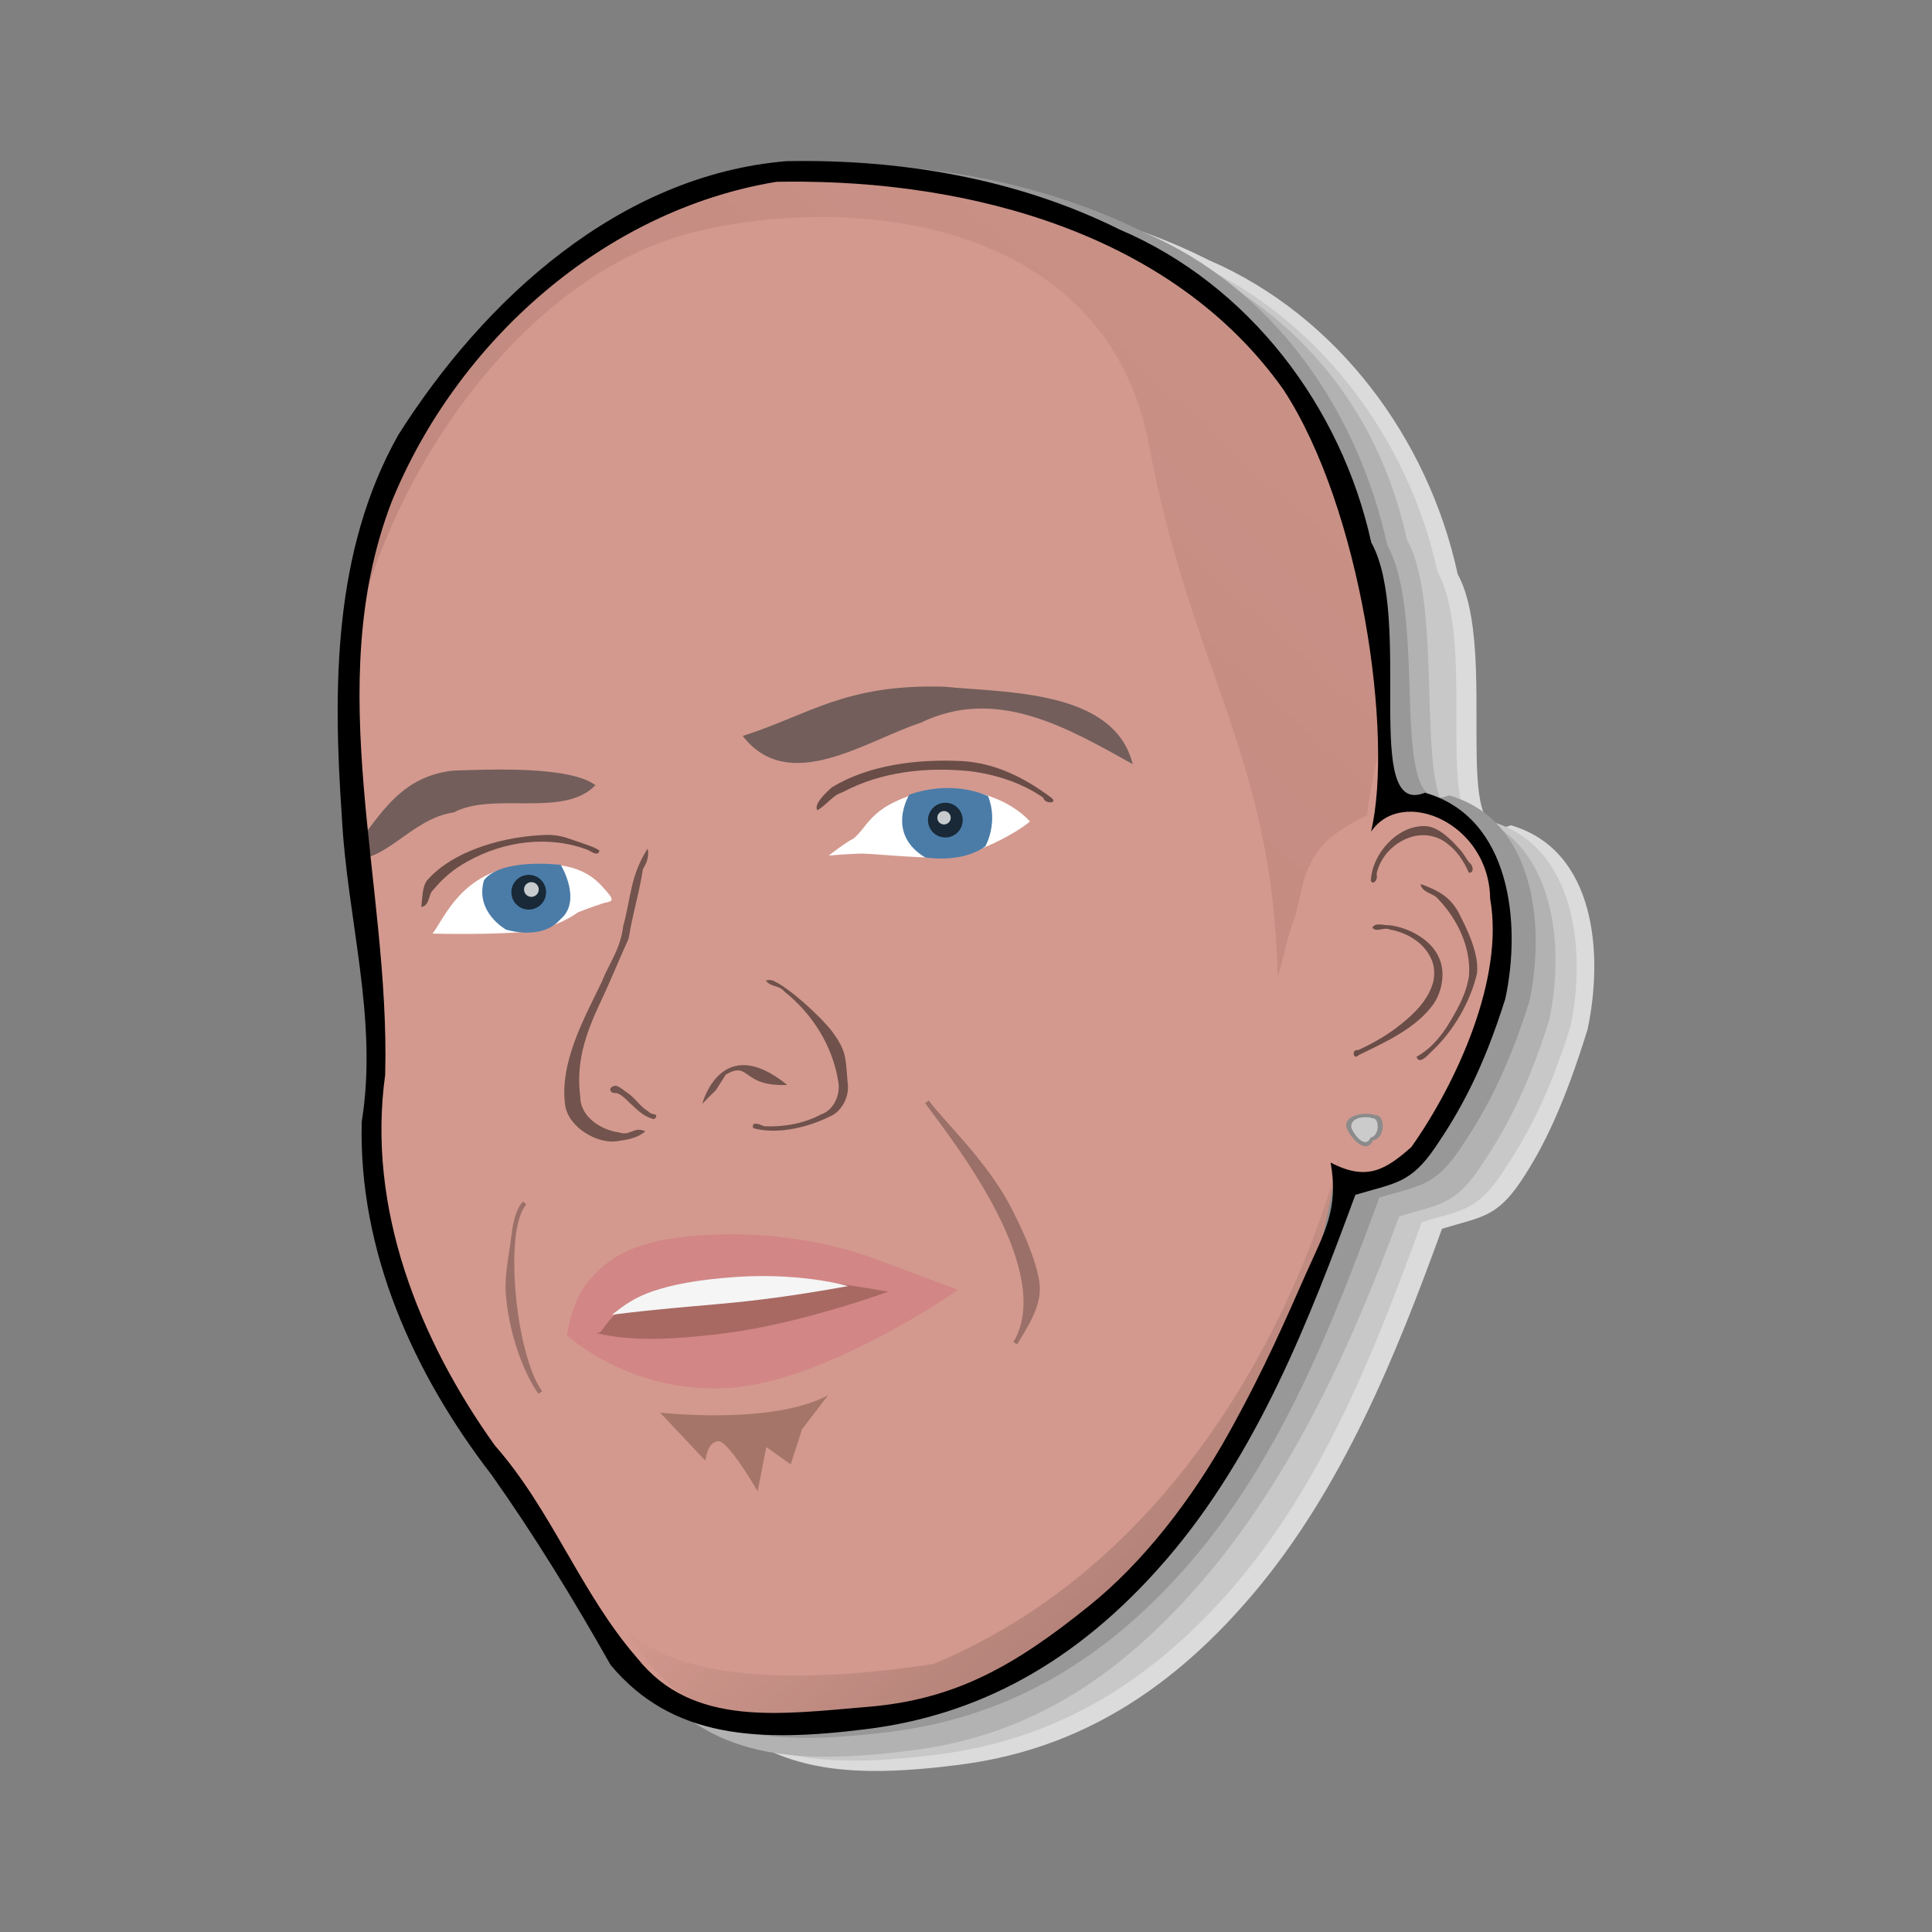 <svg:svg xmlns:dc="http://purl.org/dc/elements/1.1/" xmlns:ns1="http://inkscape.sourceforge.net/DTD/sodipodi-0.dtd" xmlns:ns3="http://web.resource.org/cc/" xmlns:rdf="http://www.w3.org/1999/02/22-rdf-syntax-ns#" xmlns:svg="http://www.w3.org/2000/svg" height="90.43" id="svg2" viewBox="-2.685 -5.387 90.43 90.43" width="90.43" ns1:docbase="/home/rejon" ns1:docname="rejon.svg" ns1:version="0.32">
  <svg:rect x="-2.685" y="-5.387" width="90.43" height="90.43" fill="#808080" stroke="none"/>
  <svg:defs id="defs3">
    <svg:linearGradient gradientUnits="userSpaceOnUse" id="linearGradient2845" x1="36.75" x2="85.5" y1="44.5" y2="-8.75">
      <svg:stop id="stop2841" offset="0" stop-color="#250000" />
      <svg:stop id="stop2843" offset="1" stop-color="#250000" stop-opacity="0" />
    </svg:linearGradient>
    <svg:linearGradient gradientUnits="userSpaceOnUse" id="linearGradient2863" x1="60" x2="42.875" y1="75.75" y2="56">
      <svg:stop id="stop2859" offset="0" />
      <svg:stop id="stop2861" offset="1" stop-opacity="0" />
    </svg:linearGradient>
  </svg:defs>
  <ns1:namedview bordercolor="#666666" borderopacity="1.0" id="base" pagecolor="#ffffff" showguides="true" />
  <svg:g fill-rule="evenodd" id="layer4" ns1:insensitive="true">
    <svg:path d="m38.488 3.58c-7.725 0.652-13.995 6.485-17.968 12.863-3.021 5.449-3.023 11.883-2.609 17.933 0.241 4.779 1.691 9.504 0.921 14.311-0.163 6.089 2.405 11.85 6.006 16.591 1.999 2.868 3.81 5.878 5.507 8.927 2.855 3.47 6.859 3.65 11.862 3.012 5.002-0.637 9.503-2.986 13.726-7.956 4.224-4.969 6.761-11.302 8.877-17.133 1.811-0.557 2.545-0.512 3.697-2.23 1.094-1.631 2.06-3.691 3.116-7.1 0.746-3.497 0.401-8.4-3.593-9.557-2.938 1.221-0.516-8.144-2.485-11.755-1.384-6.379-5.656-12.105-11.635-14.691-4.758-2.404-10.14-3.316-15.422-3.215z" fill="#dbdbdb" id="path2781" ns1:nodetypes="ccccccccccccccc" />
    <svg:path d="m37.484 3.595c-7.743 0.648-14.027 6.441-18.009 12.776-3.028 5.412-3.03 11.803-2.616 17.812 0.242 4.746 1.695 9.44 0.924 14.214-0.163 6.048 2.411 11.77 6.02 16.479 2.003 2.849 3.819 5.838 5.519 8.866 2.862 3.447 6.875 3.626 11.889 2.993s9.65-2.966 13.884-7.903c4.233-4.936 6.651-11.226 8.771-17.017 1.816-0.553 2.551-0.509 3.706-2.215 1.097-1.621 2.19-3.542 3.248-6.928 0.748-3.474 0.277-8.467-3.726-9.616-2.945 1.212-0.518-8.089-2.491-11.676-1.387-6.336-5.668-12.023-11.662-14.592-4.768-2.387-10.163-3.293-15.457-3.193z" fill="#c8c8c8" id="path2783" ns1:nodetypes="ccccccccccccccc" />
    <svg:path d="m36.182 3.162c-7.814 0.65-14.157 6.463-18.175 12.819-3.056 5.431-3.058 11.844-2.639 17.873 0.244 4.762 1.71 9.472 0.931 14.263-0.164 6.068 2.433 11.81 6.075 16.535 2.023 2.858 3.855 5.858 5.571 8.896 2.887 3.459 6.938 3.638 11.998 3.003 5.06-0.636 9.364-2.977 13.636-7.93s7.087-11.264 9.227-17.075c1.832-0.555 2.574-0.511 3.74-2.223 1.107-1.625 2.21-3.553 3.278-6.951 0.754-3.485 0.279-8.496-3.761-9.649-2.972 1.216-0.897-9.242-2.889-12.84-1.399-6.358-5.345-10.939-11.394-13.517-4.812-2.395-10.256-3.304-15.598-3.204z" fill="#b2b2b2" id="path2779" ns1:nodetypes="ccccccccccccccc" />
    <svg:path d="m35.255 2.281c-7.814 0.65-14.156 6.463-18.175 12.819-3.056 5.43-3.058 11.844-2.639 17.873 0.244 4.762 1.71 9.472 0.931 14.263-0.164 6.067 2.434 11.81 6.076 16.534 2.022 2.859 3.854 5.858 5.57 8.897 2.888 3.458 6.938 3.637 11.998 3.002s9.739-2.976 14.011-7.929 6.712-11.264 8.852-17.075c1.833-0.555 2.575-0.511 3.74-2.223 1.107-1.626 2.21-3.553 3.278-6.952 0.754-3.485 0.28-8.495-3.761-9.648-2.972 1.216-0.897-8.117-2.888-11.716-1.4-6.358-5.346-12.063-11.394-14.641-4.813-2.396-10.257-3.305-15.599-3.204z" fill="#989898" id="path2481" ns1:nodetypes="ccccccccccccccc" />
  </svg:g>
  <svg:g id="layer1">
    <svg:path d="m34.144 2.821c11.872-0.047 23.514 3.399 27.143 17.933 1.416 6.701 0.951 13.042-0.143 19.605-1.506 8.426-0.739 13.459-6.869 23.459-4.395 5.546-7.64 9.517-16.665 10.954-9.012 1.435-10.593 0.137-12.659-5.423-0.655-1.993-10.248-11.802-10.143-21.168 0.978-9.124-2.571-19.574-0.326-28.552 3.022-8.917 12.137-16.848 19.662-16.808z" fill="#d3998e" fill-rule="evenodd" id="path1311" ns1:nodetypes="cccczcccc" />
    <svg:path d="m59.168 35.377c0.57-2.5 2.945-3.674 5.256-3.389 2.59 0.585 3.422 4.861 3.16 7.296-0.242 3.657-1.365 5.827-3.352 8.83-0.922 1.274-3.507 2.82-4.578 1.278" fill="#d3998e" fill-rule="evenodd" id="path2080" ns1:nodetypes="ccccc" />
    <svg:path d="m32.079 29.06c3.115-0.992 4.801-2.445 9.437-2.304 2.932 0.286 7.952 0.149 8.817 3.624-3.043-1.696-6.377-3.659-9.926-1.936-2.539 0.825-6.172 3.41-8.328 0.616z" fill="#735e5b" fill-rule="evenodd" id="path2082" ns1:nodetypes="ccccc" />
    <svg:path d="m13.493 34.769c1.412-1.531 2.26-3.777 5.024-4.086 1.695-0.055 5.457-0.227 6.669 0.681-1.488 1.554-4.762 0.285-6.63 1.274-2.076 0.294-3.312 2.588-5.063 2.131z" fill="#735e5b" fill-rule="evenodd" id="path2084" ns1:nodetypes="ccccc" />
    <svg:path d="m27.627 34.335c-0.821 1.28-0.78 2.327-1.139 3.613-0.14 1.131-0.674 1.761-1.001 2.613-0.822 1.707-1.984 3.772-1.722 5.769 0.144 1.053 1.548 1.88 2.503 1.687 0.432-0.063 0.898-0.139 1.253-0.452-0.548-0.25-0.687 0.245-1.237 0.051-0.806-0.104-1.796-0.705-1.807-1.647-0.236-1.813 0.35-3.199 1.085-4.751 0.357-0.774 0.826-1.899 1.178-2.676 0.183-1.149 0.518-2.226 0.668-3.253 0.162-0.254 0.314-0.616 0.219-0.954z" fill-opacity=".46" fill-rule="evenodd" id="path2098" ns1:nodetypes="cccccccccccc" />
    <svg:path d="m33.162 40.505c0.21 0.319 0.639 0.215 0.861 0.516 1.266 0.998 2.276 2.513 2.535 4.262 0.098 0.629-0.258 1.305-0.802 1.487-0.831 0.444-1.763 0.598-2.676 0.561-0.145-0.075-0.626-0.273-0.507 0.089 1.179 0.321 2.675-0.06 3.751-0.633 0.466-0.298 0.768-0.928 0.662-1.534-0.094-1.19-0.066-1.459-0.722-2.36-0.528-0.692-2.02-2.061-2.783-2.388-0.105-0.024-0.214-0.029-0.319 0z" fill-opacity=".472" fill-rule="evenodd" id="path2100" ns1:nodetypes="ccccccccccc" />
    <svg:path d="m30.185 46.28s0.884-3.403 3.977-0.884c-2.165 0.088-1.723-1.149-2.873-0.486-0.751 1.149-0.176 0.398-1.104 1.37z" fill="#72534d" fill-rule="evenodd" id="path2102" ns1:nodetypes="cccc" />
    <svg:path d="m26.124 45.433c-0.361 0.044-0.296 0.366 0.008 0.341 0.185-0.004 0.482 0.282 0.603 0.412 0.38 0.337 0.629 0.645 1.123 0.795 0.148 0.057 0.263-0.207 0.074-0.212-0.168-0.033-0.178-0.057-0.314-0.163-0.363-0.224-0.537-0.557-0.883-0.804-0.12-0.071-0.472-0.38-0.611-0.369z" fill="#72534d" fill-rule="evenodd" id="path2104" ns1:nodetypes="cccccccc" />
    <svg:path d="m40.788 46.126l-0.17 0.124c0.757 1.021 2.288 3.007 3.376 5.149 0.544 1.071 0.972 2.18 1.145 3.219 0.173 1.04 0.091 2.01-0.393 2.814l0.177 0.105c0.516-0.859 1.214-1.88 1.036-2.951-0.177-1.072-0.743-2.318-1.293-3.401-1.1-2.166-3.124-4.042-3.878-5.059z" fill-opacity=".267" fill-rule="evenodd" id="path2106" ns1:nodetypes="ccccccccc" />
    <svg:path d="m21.8 50.85c-0.31 0.31-0.471 0.908-0.556 1.662-0.086 0.753-0.33 1.785-0.251 2.719 0.157 1.869 0.85 3.691 1.527 4.622l0.17-0.118c-0.619-0.851-1.088-2.799-1.243-4.645-0.078-0.924-0.083-1.825 0-2.559 0.083-0.733 0.267-1.294 0.503-1.531l-0.15-0.15z" fill-opacity=".267" fill-rule="evenodd" id="path2108" ns1:nodetypes="ccccccccc" />
    <svg:path d="m63.996 33.278c-1.278-0.022-2.468 1.298-2.517 2.579 0.175 0.215 0.349-0.171 0.265-0.322 0.181-0.895 0.953-1.629 1.845-1.8 0.513-0.095 1.063 0.036 1.469 0.366 0.459 0.344 0.784 0.838 1.007 1.361 0.272 0.025 0.197-0.372 0.027-0.463-0.164-0.216-0.283-0.464-0.477-0.657-0.411-0.465-0.982-1.048-1.619-1.064z" fill-opacity=".498" fill-rule="evenodd" id="path2110" ns1:nodetypes="ccccccccc" />
    <svg:path d="m63.8 36.003c0.1 0.414 0.618 0.407 0.848 0.709 0.896 0.949 1.518 2.242 1.427 3.569-0.132 0.889-0.594 1.683-1.064 2.433-0.362 0.543-0.813 1.048-1.393 1.361 0.124 0.419 0.555-0.109 0.722-0.264 0.993-0.918 1.811-2.327 2.108-3.638 0.102-0.933-0.457-2.059-0.876-2.875-0.392-0.696-0.898-0.981-1.661-1.273-0.036-0.009-0.074-0.016-0.111-0.022z" fill-opacity=".498" fill-rule="evenodd" id="path2112" ns1:nodetypes="cccccccccc" />
    <svg:path d="m62.36 37.92c-0.255 0.025-0.677-0.162-0.809 0.118 0.195 0.238 0.558-0.053 0.816 0.084 0.759 0.136 1.51 0.551 1.878 1.252 0.255 0.451 0.26 1.01 0.06 1.483-0.326 0.799-1.002 1.385-1.672 1.896-0.544 0.401-1.137 0.733-1.752 1.012-0.326-0.055-0.23 0.511 0.044 0.225 1.241-0.602 2.683-1.248 3.494-2.393 0.402-0.587 0.561-1.488 0.248-2.162-0.367-0.85-1.407-1.4-2.307-1.515z" fill-opacity=".498" fill-rule="evenodd" id="path2114" ns1:nodetypes="ccccccccccc" />
    <svg:path d="m42.322 30.236c-2.017-0.101-4.336 0.161-6.078 1.236-0.234 0.211-0.853 0.765-0.676 1.064 0.433-0.226 0.703-0.697 1.185-0.842 1.808-0.966 3.93-1.189 5.945-0.986 1.224 0.151 2.435 0.543 3.456 1.246 0.031 0.301 0.748 0.275 0.349-0.019-1.266-0.941-2.618-1.613-4.181-1.699z" fill-opacity=".498" fill-rule="evenodd" id="path2122" ns1:nodetypes="cccccccc" />
    <svg:path d="m22.924 33.692c-1.891 0.044-4.349 0.681-5.612 2.12-0.242 0.301-0.223 0.866-0.282 1.251 0.417-0.048 0.311-0.591 0.575-0.811 0.44-0.535 0.976-0.987 1.587-1.314 1.693-0.957 3.814-1.245 5.65-0.538 0.15 0.075 0.476 0.319 0.53 0.028-0.219-0.165-0.505-0.237-0.762-0.334-0.646-0.209-1.008-0.41-1.686-0.402z" fill-opacity=".498" fill-rule="evenodd" id="path2124" ns1:nodetypes="ccccccccc" />
    <svg:path d="m34.192 2.529c-0.47-0.002-0.945 0.027-1.426 0.085-0.418 0.051-0.846 0.135-1.269 0.229-0.136 0.032-0.272 0.062-0.406 0.098-0.137 0.035-0.275 0.079-0.412 0.118-3.678 1.129-6.75 3.792-9.959 6.38-1.726 1.792-3.748 4.207-4.949 6.388-0.334 1.082-1.605 7.206-1.72 8.033 1.972-8.03 8.273-16.557 15.749-18.382 7.595-1.854 19.329-0.545 21.299 9.981 1.967 10.503 5.807 14.607 6.013 24.836 0.168-0.258 0.42-1.744 0.702-2.449 0.282-0.704 0.417-1.865 0.706-2.531 0.579-1.333 1.326-1.784 2.797-2.564 0.047-1.216 0.9-4.089 0.854-5.313-0.551-3.79-1.376-8.726-2.971-12.706-1.09-2.134-2.42-3.918-3.939-5.405-0.025-0.014-0.046-0.039-0.072-0.052-3.856-2.89-8.178-5.231-12.877-6.105-0.121-0.021-0.244-0.039-0.366-0.059-1.51-0.255-3.057-0.364-4.639-0.281-0.466-0.103-0.922-0.181-1.368-0.235-0.584-0.016-1.16-0.068-1.747-0.066z" fill="url(#linearGradient2845)" fill-opacity=".114" fill-rule="evenodd" id="path2273" ns1:nodetypes="cccccccczzcsscccccccccc" />
    <svg:path d="m62.037 47.348c0 0.296-0.202 0.63-0.451 0.63-0.376 0.836-1.262-0.381-1.262-0.677 0-0.576 1.014-0.63 1.375-0.49 0.249 0 0.338 0.241 0.338 0.537z" fill="#8b8b8b" id="path2303" ns1:nodetypes="ccccc" />
    <svg:path d="m61.8 47.365c0 0.227-0.146 0.483-0.326 0.483-0.272 0.641-0.914-0.292-0.914-0.519 0-0.442 0.734-0.483 0.996-0.375 0.18 0 0.244 0.184 0.244 0.411z" fill="#cbcbcb" id="path2996" ns1:nodetypes="ccccc" />
    <svg:path d="m34.13 2.156c-7.814 0.65-14.156 6.463-18.175 12.819-3.056 5.43-3.058 11.844-2.639 17.873 0.244 4.762 1.71 9.472 0.931 14.263-0.164 6.067 2.434 11.81 6.076 16.534 2.022 2.859 3.854 5.858 5.57 8.897 2.888 3.458 6.938 3.637 11.998 3.002s9.739-2.976 14.011-7.929 6.712-11.264 8.852-17.075c1.833-0.555 2.575-0.511 3.74-2.223 1.107-1.626 2.21-3.553 3.278-6.952 0.754-3.485 0.28-8.495-3.761-9.648-2.972 1.216-0.522-8.117-2.513-11.716-1.4-6.358-5.721-12.063-11.769-14.641-4.813-2.396-10.257-3.305-15.599-3.204zm0 0.961c8.554-0.079 18.072 2.409 23.256 9.731 3.653 5.581 5.161 16.195 4.103 20.694 1.445-2.138 5.533-0.417 5.575 3.143 0.67 3.723-1.565 8.61-3.686 11.614-1.215 1.077-2.098 1.611-3.781 0.729 0.384 2.186-0.283 3.247-1.16 5.215-0.893 2.002-1.844 4.271-3.6 7.435-1.777 3.201-4.087 6.128-6.535 8.091-3.516 2.841-6.297 4.399-10.361 4.735-4.063 0.336-8.211 0.979-10.801-2.283-2.638-3.029-4.001-6.933-6.665-9.953-3.568-4.992-5.994-11.118-5.132-17.339 0.245-8.918-3.021-18.151 0.299-26.818 3.055-7.501 9.937-13.66 18.021-14.989l0.467-0.005z" fill-rule="evenodd" id="path3005" ns1:nodetypes="cccccczzcsccccccccccczsczcccccc" />
    <svg:path d="m30.229 53.483c-0.531 0-6.187 2.299-5.657 3.359 0.53 1.061 4.508 2.74 6.806 2.033s8.485-3.005 8.839-3.801c0.353-0.795-9.988-1.591-9.988-1.591z" fill="#682323" fill-opacity=".403" fill-rule="evenodd" id="path2330" />
    <svg:path d="m42.161 54.986s-6.187 4.331-10.783 4.596-7.524-2.466-7.524-2.466 0.183-1.567 1.023-2.554c0.782-0.919 1.666-1.557 3.575-1.936 5.569-0.884 9.909 0.946 9.909 0.946l3.8 1.414zm-3.27 0.088s-5.418-1.039-8.069-0.597c-2.652 0.442-2.506 0.262-3.92 1.102-1.48 0.879-1.243 1.436-1.685 1.436 1.213 0.258 2.599 0.435 6.036 0.004 3.498-0.439 7.638-1.945 7.638-1.945z" fill="#d38686" fill-rule="evenodd" id="path2317" ns1:nodetypes="cccsccccczczc" />
    <svg:path d="m37.009 54.812s-2.353-0.718-5.86-0.382-4.31 1.047-5.189 1.72c4.622-0.576 5.654-0.372 11.049-1.338z" fill="#f5f5f5" fill-rule="evenodd" id="path2325" ns1:nodetypes="czcc" />
    <svg:path d="m28.211 60.731s5.211 0.604 7.862-0.81l-1.218 1.591-0.53 1.642-1.143-0.81-0.405 2.069s-1.371-2.371-1.841-2.341c-0.533 0.034-0.602 0.915-0.602 0.915l-2.123-2.256z" fill="#92665a" fill-opacity=".705" fill-rule="evenodd" id="path2787" ns1:nodetypes="cccccczcc" />
    <svg:path d="m60 48.75s-4 17.5-19 23.75c-15 2.25-15.25-3.25-15.25-3.25s1.25 3 3.25 4.5 8.75 2.25 13.75 0.25 17-14 17.25-25.25z" fill="url(#linearGradient2863)" fill-opacity=".267" fill-rule="evenodd" id="path2847" ns1:nodetypes="cccccc" />
  </svg:g>
  <svg:g id="layer7">
    <svg:path d="m45.52 33.066s-1.37-1.724-4.596-1.503c-2.917 0.707-2.867 1.641-3.663 2.304-0.309 0.132-1.154 0.79-1.154 0.79s1.06-0.089 1.591-0.089c0.53 0 3.403 0.31 4.375 0.133s2.652-0.972 3.447-1.635z" fill="#fff" fill-rule="evenodd" id="path1432" ns1:nodetypes="ccccccc" />
    <svg:path d="m17.562 38.312c0.584-0.786 1.376-2.874 4.126-3.187s3.5 0.625 4 1.187c0.5 0.563 0.171 0.469-0.188 0.594-0.351 0.122-0.536 0.174-1.125 0.406-0.859 0.61-1.875 0.876-2.75 0.938s-2.259 0.1-4.063 0.062z" fill="#fff" fill-rule="evenodd" id="path2482" ns1:nodetypes="ccczccc" />
    <svg:path d="m23.562 35.094s1.032 1.687-0.031 2.562c-0.875 1-2.531 0.469-2.531 0.469s-1.469-0.813-1.031-2.313c0.812-1.062 3.593-0.718 3.593-0.718z" fill="#4b7ca8" fill-rule="evenodd" id="path2479" ns1:nodetypes="ccccc" />
    <svg:path d="m39.875 31.812s-1.125 1.813 0.75 2.938c1.937 0.25 2.813-0.531 2.813-0.531s0.624-1.094 0.124-2.344c-1.874-0.813-3.687-0.063-3.687-0.063z" fill="#4b7ca8" fill-rule="evenodd" id="path2488" ns1:nodetypes="ccccc" />
    <svg:path d="m2.688 34.875a0.812 0.812 0 1 1 -1.625 0 0.812 0.812 0 1 1 1.625 0z" fill-opacity=".886" id="path2498" opacity=".756" transform="translate(20.188 1.5)" ns1:cx="1.8750000" ns1:cy="34.875000" ns1:rx="0.81250000" ns1:ry="0.81250000" ns1:type="arc" />
    <svg:path d="m2.688 34.875a0.812 0.812 0 1 1 -1.625 0 0.812 0.812 0 1 1 1.625 0z" fill="#fff" id="path2500" opacity=".756" transform="matrix(.423 0 0 .423 21.394 21.495)" ns1:cx="1.8750000" ns1:cy="34.875000" ns1:rx="0.81250000" ns1:ry="0.81250000" ns1:type="arc" />
    <svg:path d="m2.688 34.875a0.812 0.812 0 1 1 -1.625 0 0.812 0.812 0 1 1 1.625 0z" fill-opacity=".886" id="path2504" opacity=".756" transform="translate(39.688 -1.875)" ns1:cx="1.8750000" ns1:cy="34.875000" ns1:rx="0.81250000" ns1:ry="0.81250000" ns1:type="arc" />
    <svg:path d="m2.688 34.875a0.812 0.812 0 1 1 -1.625 0 0.812 0.812 0 1 1 1.625 0z" fill="#fff" id="path2506" opacity=".756" transform="matrix(.385 0 0 .385 40.779 19.462)" ns1:cx="1.8750000" ns1:cy="34.875000" ns1:rx="0.81250000" ns1:ry="0.81250000" ns1:type="arc" />
  </svg:g>
</svg:svg>
